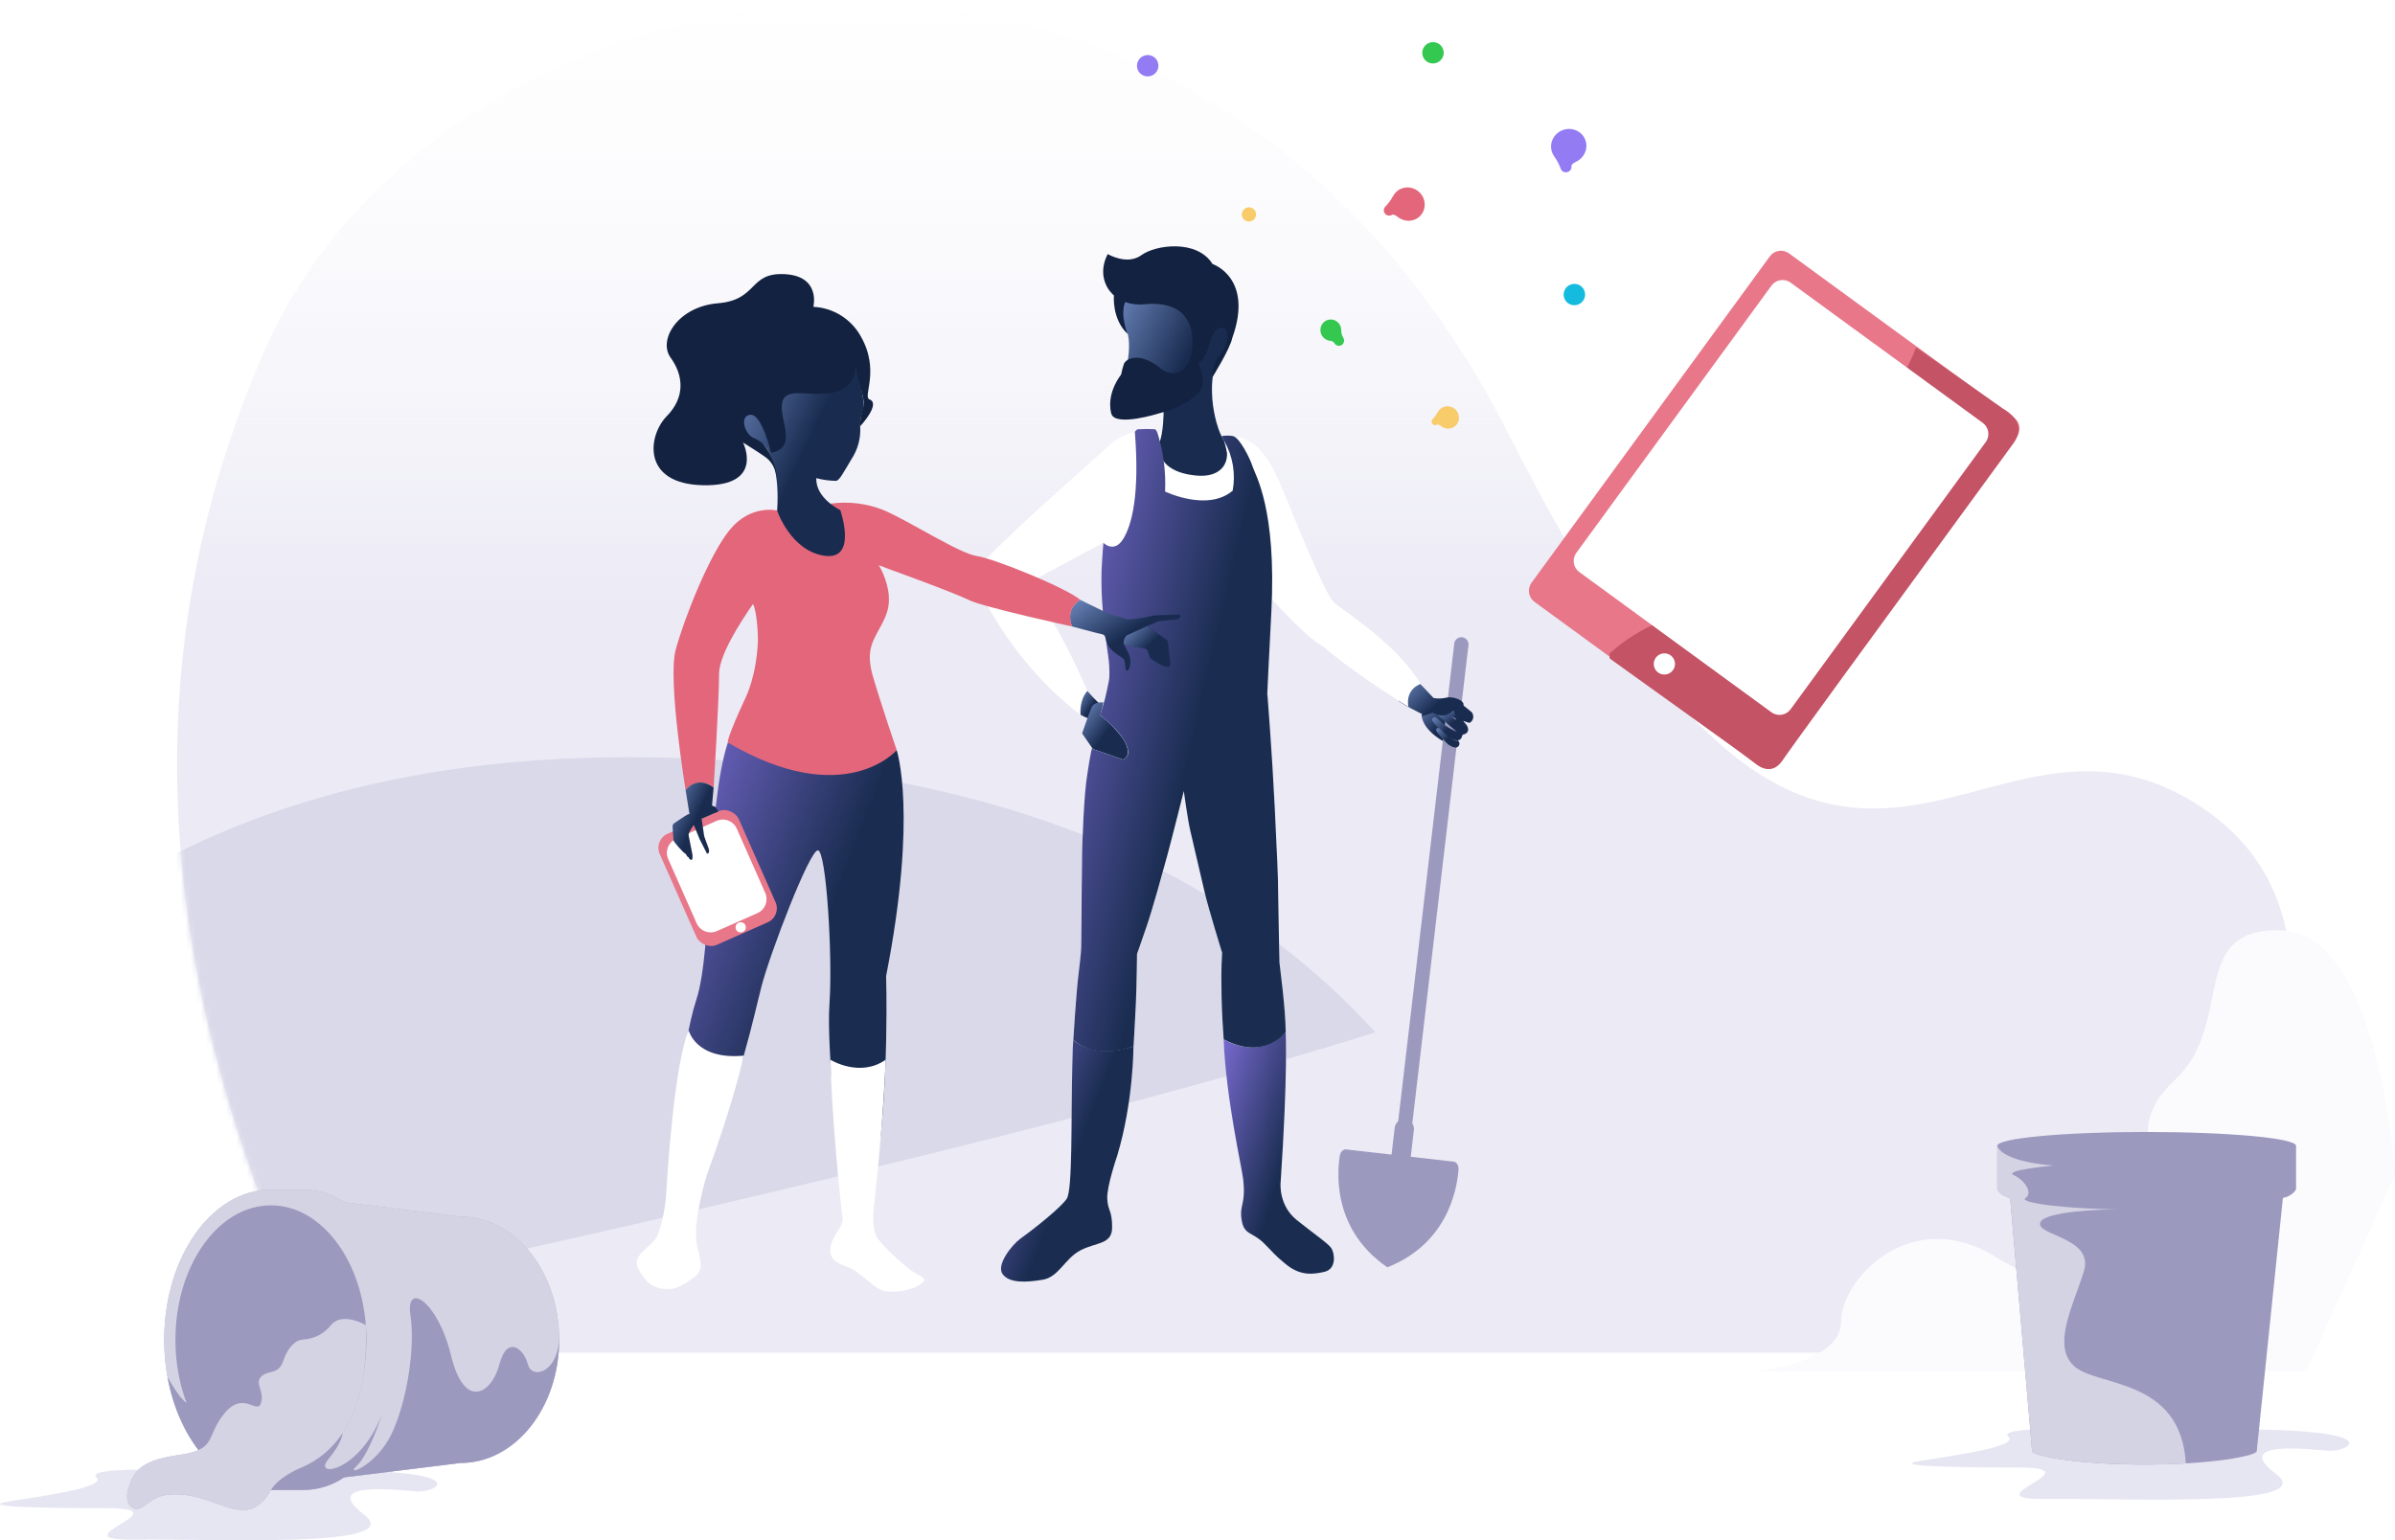 <?xml version="1.0" encoding="UTF-8"?>
<svg width="471px" height="303px" viewBox="0 0 471 303" version="1.1" xmlns="http://www.w3.org/2000/svg" xmlns:xlink="http://www.w3.org/1999/xlink">
    <!-- Generator: sketchtool 52.4 (67378) - http://www.bohemiancoding.com/sketch -->
    <title>33688281-5770-443C-AD0D-9DD757B60862</title>
    <desc>Created with sketchtool.</desc>
    <defs>
        <linearGradient x1="50%" y1="6.192%" x2="50%" y2="52.423%" id="linearGradient-1">
            <stop stop-color="#FFFFFF" stop-opacity="0" offset="0%"></stop>
            <stop stop-color="#EBEAF5" offset="100%"></stop>
        </linearGradient>
        <path d="M390,266 C423.333,210 425.333,173.667 396,157 C352,132 326,211 263,86 C200,-39 53,-11 18,69 C-17,149 9,221 30,266 C30,266 150,266 390,266 Z" id="path-2"></path>
        <linearGradient x1="-42.306%" y1="0%" x2="47.656%" y2="78.898%" id="linearGradient-4">
            <stop stop-color="#98B6F7" offset="0%"></stop>
            <stop stop-color="#192C50" offset="87%"></stop>
            <stop stop-color="#192C50" offset="100%"></stop>
        </linearGradient>
        <linearGradient x1="-24.123%" y1="0%" x2="64.565%" y2="61.981%" id="linearGradient-5">
            <stop stop-color="#937BF3" offset="0%"></stop>
            <stop stop-color="#1A2D51" offset="87%"></stop>
            <stop stop-color="#1A2D51" offset="100%"></stop>
        </linearGradient>
        <filter x="-73.1%" y="-53.6%" width="246.2%" height="207.1%" filterUnits="objectBoundingBox" id="filter-6">
            <feGaussianBlur stdDeviation="1" in="SourceGraphic"></feGaussianBlur>
        </filter>
        <filter x="-71.0%" y="-71.4%" width="241.9%" height="242.9%" filterUnits="objectBoundingBox" id="filter-7">
            <feGaussianBlur stdDeviation="1" in="SourceGraphic"></feGaussianBlur>
        </filter>
        <filter x="-106.5%" y="-107.1%" width="312.9%" height="314.3%" filterUnits="objectBoundingBox" id="filter-8">
            <feGaussianBlur stdDeviation="1" in="SourceGraphic"></feGaussianBlur>
        </filter>
        <filter x="-212.9%" y="-214.3%" width="525.8%" height="528.6%" filterUnits="objectBoundingBox" id="filter-9">
            <feGaussianBlur stdDeviation="3" in="SourceGraphic"></feGaussianBlur>
        </filter>
        <filter x="0.0%" y="0.0%" width="100.0%" height="100.0%" filterUnits="objectBoundingBox" id="filter-10">
            <feGaussianBlur stdDeviation="0" in="SourceGraphic"></feGaussianBlur>
        </filter>
        <filter x="0.0%" y="0.0%" width="100.0%" height="100.0%" filterUnits="objectBoundingBox" id="filter-11">
            <feGaussianBlur stdDeviation="0" in="SourceGraphic"></feGaussianBlur>
        </filter>
        <filter x="0.0%" y="0.0%" width="100.0%" height="100.0%" filterUnits="objectBoundingBox" id="filter-12">
            <feGaussianBlur stdDeviation="0" in="SourceGraphic"></feGaussianBlur>
        </filter>
        <filter x="0.0%" y="0.0%" width="100.0%" height="2.8%" filterUnits="objectBoundingBox" id="filter-13">
            <feGaussianBlur stdDeviation="0" in="SourceGraphic"></feGaussianBlur>
        </filter>
        <filter x="0.0%" y="0.0%" width="100.0%" height="100.0%" filterUnits="objectBoundingBox" id="filter-14">
            <feGaussianBlur stdDeviation="0" in="SourceGraphic"></feGaussianBlur>
        </filter>
        <filter x="0.0%" y="0.0%" width="100.0%" height="100.0%" filterUnits="objectBoundingBox" id="filter-15">
            <feGaussianBlur stdDeviation="0" in="SourceGraphic"></feGaussianBlur>
        </filter>
    </defs>
    <g id="Marketing" stroke="none" stroke-width="1" fill="none" fill-rule="evenodd">
        <g id="1a-Home" transform="translate(-306, -2308)">
            <g id="Section-1" transform="translate(0, 708)">
                <g id="4" transform="translate(306, 1585)">
                    <g id="illu4-Home">
                        <g id="Group-16" transform="translate(34, 15)">
                            <mask id="mask-3" fill="white">
                                <use xlink:href="#path-2"></use>
                            </mask>
                            <use id="Mask" fill="url(#linearGradient-1)" xlink:href="#path-2"></use>
                            <g mask="url(#mask-3)">
                                <g transform="translate(-89, 48)">
                                    <path d="M365.836,271.256 C365.836,271.256 378.082,109.063 190.693,101.21 C3.304,93.357 0.919,268.304 0.919,268.304 L365.836,271.256 Z" id="Shape" fill="#DAD9E9" fill-rule="nonzero"></path>
                                    <path d="M151.479,199.203 C151.479,199.203 318.326,162.754 358.831,142.654 C399.335,122.555 487.618,133.693 467.519,200.425 L459.63,221.063 L121.304,221.679 L151.479,199.203" id="Shape" fill="#EBEAF5" fill-rule="nonzero"></path>
                                    <g id="man" stroke-width="1" fill="none" fill-rule="evenodd" transform="translate(247, 0)">
                                        <path d="M36.507,37.352 C32.892,36.117 28.89,36.997 26.126,39.633 C21.257,44.132 8.741,54.823 0.332,63.557 C-0.002,64.75 -0.002,66.013 0.332,67.207 C0.92,68.964 7.176,82.461 20.477,92.627 C20.477,92.627 20.281,89.693 21.846,87.936 C21.846,87.936 15.782,73.463 11.087,68.964 C11.087,68.964 9.718,67.011 11.087,66.226 C12.455,65.441 24.949,58.784 24.949,58.784 L37.885,38.999 L36.507,37.352 Z" id="Shape" fill="#FFFFFF" fill-rule="nonzero"></path>
                                        <path d="M50.597,40.363 C50.597,40.363 60.065,47.167 56.268,77.843 C56.268,77.843 55.643,87.881 57.181,95.867 C58.719,103.852 59.531,124.768 59.531,138.206 C59.531,144.439 60.617,148.773 60.809,153.925 C61.023,159.706 60.745,167.559 59.942,179.933 C59.942,179.933 56.748,184.921 52.048,181.129 C52.048,181.129 47.343,159.159 48.338,139.424 L40.805,107.634 C40.805,107.634 35.621,129.167 31.606,139.666 C31.606,139.666 31.574,170.643 27.043,181.188 C27.043,181.188 23.238,184.902 19.45,180.773 C19.45,180.773 17.47,163.279 20.687,138.922 C20.687,138.922 20.354,118.909 21.558,106.731 C22.763,94.552 26.892,87.891 26.121,82.429 C25.35,76.967 19.45,44.835 37.451,40.82 L50.597,40.363 Z" id="Shape" fill="#FFFFFF" fill-rule="nonzero"></path>
                                        <path d="M46.403,30.398 C46.403,30.33 46.403,30.261 46.403,30.193 C46.239,27.843 46.367,25.091 47.398,22.86 L48.981,20.989 L50.2,16.805 L49.05,15.893 C49.41,13.858 49.798,8.186 43.442,6.666 C35.649,4.805 30.807,8.574 29.179,10.435 C28.161,11.599 28.325,15.651 29.785,17.677 C30.328,19.812 29.872,23.271 29.416,24.266 L28.307,26.921 L39.454,30.936 L36.835,33.045 C36.835,33.045 36.835,37.151 35.959,39.2 C35.959,39.2 34.791,44.675 43.077,45.533 C48.439,46.122 50.378,42.663 48.767,38.776 C46.933,35.91 46.481,31.397 46.403,30.398 Z" id="Shape" fill="url(#linearGradient-4)" fill-rule="nonzero"></path>
                                        <path d="M35.567,23.951 C31.976,21.35 29.457,22.5 29.028,23.599 C28.798,24.27 28.618,24.956 28.49,25.653 C25.729,29.394 26.299,32.497 26.55,33.373 C27.317,36.047 35.954,33.309 35.954,33.309 C41.056,31.986 42.968,29.914 42.968,29.914 C46.194,27.82 43.616,23.577 43.616,23.577 C43.068,23.193 42.89,23.079 42.543,22.824 C42.196,22.568 42.087,22.463 42.155,22.303 C40.015,27.701 36.26,24.489 36.26,24.489 L35.567,23.951 Z" id="Shape" fill="#122240" fill-rule="nonzero"></path>
                                        <path d="M42.155,22.247 L42.195,22.157 C42.184,22.188 42.171,22.218 42.155,22.247 Z" id="Shape" fill="#58595B" fill-rule="nonzero"></path>
                                        <path d="M46.454,3.933 C43.415,-0.949 35.284,0.137 32.464,2.195 C29.644,4.253 25.852,1.98 25.852,1.98 C24.223,5.037 24.903,8.213 27.066,10.125 C27.066,10.125 26.61,14.761 29.767,17.695 C29.767,17.695 28.211,14.045 29.279,11.421 C30.509,11.853 31.821,11.999 33.116,11.85 C36.803,11.467 38.934,12.438 40.07,13.305 C41.124,14.154 43.465,16.728 42.155,22.24 C42.155,22.24 42.155,23.294 43.616,23.558 C43.616,23.558 45.012,22.874 45.897,19.552 C46.782,16.23 48.119,16.226 48.854,16.645 C49.588,17.065 49.766,19.465 47.941,21.779 C46.116,24.092 46.435,26.209 46.435,26.209 C46.435,26.209 49.921,20.601 50.332,18.503 C54.603,6.616 46.454,3.933 46.454,3.933 Z" id="Shape" fill="#122240" fill-rule="nonzero"></path>
                                        <path d="M21.846,87.927 C21.846,87.927 24.059,90.519 24.798,90.834 L23.94,94.114 C22.762,93.69 21.613,93.19 20.5,92.618 C20.5,92.618 20.199,89.702 21.846,87.927 Z" id="Shape" fill="url(#linearGradient-4)" fill-rule="nonzero"></path>
                                        <path d="M24.985,90.199 C24.985,90.199 23.201,89.875 22.631,91.249 C22.06,92.622 20.806,96.268 20.806,96.268 L22.918,99.339 L28.85,101.429 C28.85,101.429 30.488,100.972 29.489,98.49 C28.49,96.008 24.337,92.627 24.337,92.627 L24.985,90.199 Z" id="Shape" fill="url(#linearGradient-4)" fill-rule="nonzero"></path>
                                        <path d="M87.597,92.764 C87.597,92.764 87.47,95.205 91.704,97.76 L93.223,97.495 L95.149,96.473 L96.358,94.53 L95.4,93.471 L95.359,92.476 L97.184,93.585 L97.471,92.139 C97.471,92.139 95.742,90.692 94.734,89.962 C93.725,89.232 87.597,92.764 87.597,92.764 Z" id="Shape" fill="url(#linearGradient-4)" fill-rule="nonzero"></path>
                                        <path d="M83.372,181.147 C82.558,180.995 82.02,180.214 82.167,179.4 L93.976,78.797 C93.966,78.245 94.277,77.738 94.773,77.497 C95.27,77.256 95.861,77.326 96.287,77.676 C96.714,78.026 96.898,78.591 96.76,79.125 L84.951,179.746 C84.89,180.563 84.191,181.184 83.372,181.147 Z" id="Shape" fill="#9B99BE" fill-rule="nonzero"></path>
                                        <path d="M97.453,92.139 C97.743,92.525 97.816,93.032 97.649,93.485 C97.444,93.941 97.102,94.219 96.906,94.197 C96.709,94.174 92.585,92.709 92.585,92.709 C92.585,92.709 91.813,92.44 92.366,91.906 C92.822,91.45 97.179,92.704 97.179,92.704 L97.453,92.139 Z" id="Shape" fill="url(#linearGradient-4)" fill-rule="nonzero"></path>
                                        <path d="M96.358,94.53 C96.358,94.53 96.901,95.246 96.659,95.871 C96.417,96.496 95.432,96.601 95.149,96.473 C94.866,96.346 90.924,92.86 90.718,92.636 C90.513,92.412 90.44,91.5 91.722,92.034 C93.004,92.568 96.075,94.826 96.075,94.826 L96.358,94.53 Z" id="Shape" fill="url(#linearGradient-4)" fill-rule="nonzero"></path>
                                        <path d="M94.925,95.821 C95.198,95.917 95.409,96.136 95.495,96.412 C95.58,96.688 95.53,96.989 95.359,97.222 C94.766,98.221 93.045,97.149 92.721,96.934 C92.397,96.72 89.527,94.009 89.623,93.581 C89.719,93.152 90.111,92.773 90.892,93.549 C93.096,95.743 94.852,96.008 94.852,96.008 L94.925,95.821 Z" id="Shape" fill="url(#linearGradient-4)" fill-rule="nonzero"></path>
                                        <path d="M89.92,89.305 C90.75,89.459 91.603,89.438 92.425,89.246 C93.652,88.917 95.975,89.729 95.811,90.674 C95.811,90.674 95.71,92.458 95.811,94.511 C95.911,96.565 95.724,96.656 95.436,96.692 C95.058,96.733 94.474,95.237 94.355,93.996 C94.227,92.627 93.994,91.609 93.68,91.892 C92.352,93.074 91.047,92.933 89.765,92.189 L88.619,92.572 L88.464,92.627 L88.159,92.727 L87.629,92.905 C87.595,92.755 87.595,92.599 87.629,92.449 C87.629,92.449 86.019,91.637 85.594,91.413 C84.722,90.963 83.875,90.465 83.057,89.921 L83.454,87.608 L86.776,85.988 L89.92,89.305 Z" id="Shape" fill="url(#linearGradient-4)" fill-rule="nonzero"></path>
                                        <path d="M83.76,172.133 L83.76,172.133 C84.808,172.133 85.658,172.983 85.658,174.032 L85.658,181.045 C85.658,182.093 84.808,182.943 83.76,182.943 L83.76,182.943 C82.712,182.943 81.862,182.093 81.862,181.045 L81.862,174.032 C81.862,172.983 82.712,172.133 83.76,172.133 Z" id="Rectangle-path" fill="#9B99BE" fill-rule="nonzero" transform="translate(83.76, 177.538) rotate(6.7) translate(-83.76, -177.538) "></path>
                                        <path d="M94.04,180.536 L83.326,179.322 L72.581,178.099 C72.581,178.099 71.6,178.195 71.449,179.532 C71.299,180.869 69.168,193.289 80.799,201.274 L80.799,201.306 L80.826,201.306 C93.967,196.141 94.67,183.552 94.82,182.219 C94.971,180.887 94.04,180.536 94.04,180.536 Z" id="Shape" fill="#9B99BE" fill-rule="nonzero"></path>
                                        <path d="M48.776,38.785 C48.776,38.785 54.48,34.377 59.901,47.495 C65.504,61.056 68.867,69.228 70.477,70.638 C72.088,72.048 82.957,78.893 87.387,86.54 C87.387,86.54 84.367,87.453 84.969,91.03 C84.969,91.03 75.15,85.13 68.086,79.093 C68.086,79.093 65.244,78.085 55.767,67.23 L48.776,38.785 Z" id="Shape" fill="#FFFFFF" fill-rule="nonzero"></path>
                                        <path d="M94.565,97.605 C94.779,97.695 94.939,97.881 94.994,98.106 C95.05,98.332 94.996,98.571 94.848,98.75 C94.323,99.526 92.991,98.586 92.744,98.399 C92.498,98.212 90.303,95.903 90.408,95.565 C90.513,95.228 90.837,94.94 91.426,95.597 C93.096,97.459 94.496,97.756 94.496,97.756 L94.565,97.605 Z" id="Shape" fill="url(#linearGradient-4)" fill-rule="nonzero"></path>
                                        <path d="M48.639,156.453 C48.639,156.453 55.484,160.87 60.84,155.006 C60.84,155.006 61.297,163.146 59.832,184.825 C59.832,184.825 59.481,189.137 62.967,191.961 C66.111,194.507 69.168,196.57 69.811,197.523 C70.454,198.477 70.934,201.63 68.442,202.196 C66.111,202.734 63.628,202.994 60.799,200.631 C58.299,198.536 58.974,198.97 56.583,196.588 C54.192,194.206 52.609,195.055 52.153,191.82 C51.737,188.881 53.065,188.986 52.463,183.839 C52.23,181.759 49.091,168.047 48.639,156.453 Z" id="Shape" fill="url(#linearGradient-5)" fill-rule="nonzero"></path>
                                        <path d="M19.067,156.571 C19.067,156.571 22.873,160.477 30.908,157.844 C30.908,157.844 30.908,168.741 27.714,179.345 C27.714,179.345 25.633,185.354 25.752,187.804 C25.87,190.255 26.71,190.008 26.71,193.44 C26.71,196.871 23.58,196.337 20.472,197.971 C17.365,199.604 16.224,203.232 13.035,203.752 C9.846,204.272 6.551,204.477 5.187,202.661 C3.822,200.845 7.058,196.843 8.655,195.68 C12.433,192.942 16.745,189.36 17.78,187.823 C18.967,186.098 18.62,171.898 18.88,161.499 C18.971,158.091 18.962,158.177 19.067,156.571 Z" id="Shape" fill="url(#linearGradient-5)" fill-rule="nonzero"></path>
                                        <path d="M31.182,36.991 C31.182,36.991 31.428,36.444 31.852,36.444 C32.928,36.374 34.007,36.374 35.083,36.444 C35.083,36.444 35.375,36.339 35.754,37.557 C36.833,41.165 37.295,44.929 37.123,48.691 C37.123,48.691 45.45,52.733 50.414,48.531 C51.03,45.191 50.45,41.74 48.776,38.785 L48.224,37.799 C48.942,37.664 49.679,37.655 50.401,37.772 C51.742,37.954 53.855,42.216 54.343,43.799 C54.831,45.383 59.075,52.076 58.025,72.327 C56.976,92.577 57.249,88.593 57.249,88.593 C57.249,88.593 58.162,100.151 58.691,110.828 C59.221,121.505 59.289,123.924 59.316,124.855 C59.344,125.785 59.567,140.483 59.622,141.359 C59.677,142.235 60.79,150.028 60.85,155.006 C60.85,155.006 56.775,160.787 48.648,156.453 C48.648,156.453 48.261,151.128 48.229,147.975 C48.197,144.822 48.133,142.956 48.338,139.415 C48.338,139.415 45.683,130.786 44.939,127.647 C44.195,124.508 42.516,117.221 42.064,115.327 C41.612,113.434 40.805,107.625 40.805,107.625 C40.805,107.625 38.469,116.952 37.547,120.319 C36.625,123.687 34.773,130.449 33.477,134.282 C32.181,138.114 31.606,139.657 31.606,139.657 C31.606,139.657 31.542,145.803 31.378,149.471 C31.214,153.14 30.922,157.844 30.922,157.844 C30.922,157.844 23.854,160.774 19.081,156.571 C19.081,156.571 19.583,148.007 20.085,143.795 C20.587,139.584 20.664,138.826 20.65,137.22 C20.637,135.614 20.774,120.675 20.81,119.484 C20.847,118.293 21.116,108.364 21.864,104.08 C21.864,104.08 22.444,100.105 22.777,99.106 L22.95,99.357 L28.882,101.447 C29.575,101.159 29.975,100.429 29.845,99.69 C29.731,98.294 28.448,96.524 27.185,95.26 C25.921,93.996 24.374,92.627 24.374,92.627 L25.286,89.547 C25.286,89.547 26.085,86.266 26.158,85.221 C26.217,83.793 26.137,82.363 25.921,80.95 C25.679,79.321 25.099,75.42 24.903,72.514 C24.658,69.829 24.563,67.133 24.62,64.437 C24.73,61.627 24.99,58.779 24.99,58.779 C24.99,58.779 27.052,60.869 28.823,58.122 C30.593,55.375 32.154,49.279 31.182,36.991 Z" id="Shape" fill="url(#linearGradient-5)" fill-rule="nonzero"></path>
                                    </g>
                                    <g id="woman" stroke-width="1" fill="none" fill-rule="evenodd" transform="translate(180, 5)">
                                        <path d="M51.348,94.59 C51.348,94.59 55.528,107.033 49.263,139.005 C49.263,139.005 49.897,159.83 47.438,176.421 C47.438,176.421 45.243,179.989 40.219,176.421 C40.219,176.421 37.481,153.606 38.125,144.389 C38.768,135.172 37.495,114.274 35.843,114.274 C34.192,114.274 26.425,134.575 24.751,141.058 C23.076,147.542 20.777,159.264 14.284,174.103 C14.284,174.103 11.09,177.872 7.439,173.683 C7.439,173.683 8.808,153.177 11.966,143.568 C15.123,133.959 13.932,106.12 18.121,93.111 L51.348,94.59 Z" id="Shape" fill="url(#linearGradient-5)" fill-rule="nonzero"></path>
                                        <path d="M107.061,67.943 C106.819,67.797 105.181,67.943 105.181,67.943 C105.181,67.943 101.841,67.979 101.211,68.221 C99.76,68.545 98.287,68.762 96.804,68.869 C94.978,68.285 93.299,67.838 93.299,67.838 L91.743,67.108 C89.339,65.958 87.45,64.995 87.45,64.995 C84.283,66.847 85.821,70.229 85.821,70.229 C85.821,70.229 90.945,71.62 91.752,71.775 C92.56,71.93 92.254,72.688 92.93,73.975 C93.605,75.261 95.54,76.201 95.973,76.635 C96.407,77.068 96.215,78.862 96.507,78.916 C96.799,78.971 97.42,78.533 97.292,76.79 C97.201,75.663 96.416,74.6 96.014,73.737 C96.336,73.915 96.687,74.035 97.05,74.093 C98.565,74.321 100.303,74.431 100.527,74.655 C100.81,75.209 101.035,75.792 101.198,76.393 C101.198,76.393 103.329,78.131 104.62,78.131 C104.744,78.152 104.871,78.116 104.967,78.034 C105.062,77.953 105.118,77.833 105.117,77.707 C105.172,77.1 104.624,73.076 104.624,73.076 C104.624,73.076 101.887,70.977 100.568,70.178 C101.229,69.942 101.875,69.666 102.503,69.352 C102.84,69.065 106.153,68.951 106.609,68.805 C107.066,68.659 107.303,68.089 107.061,67.943 Z" id="Shape" fill="url(#linearGradient-4)" fill-rule="nonzero"></path>
                                        <path d="M100.582,70.183 L96.607,71.976 C96.607,71.976 95.759,72.793 96.028,73.751 C96.028,73.751 96.941,74.308 99.468,74.413 C99.468,74.413 100.559,74.563 100.732,75.02 C100.906,75.476 101.189,76.388 101.189,76.388 C101.932,77.011 102.762,77.521 103.653,77.903 C104.907,78.382 105.122,78.173 105.108,77.693 C105.094,77.214 104.629,73.08 104.629,73.08 L100.582,70.183 Z" id="Shape" fill="url(#linearGradient-4)" fill-rule="nonzero"></path>
                                        <path d="M87.459,65.018 C84.721,62.64 70.603,56.919 67.072,56.376 C63.54,55.833 53.839,49.495 48.706,47.323 C45.41,46.02 41.832,45.591 38.321,46.077 L39.361,47.332 L27.84,47.432 C27.84,47.432 22.73,46.155 18.591,51.133 C14.452,56.111 9.465,68.928 7.873,74.86 C6.28,80.792 9.83,102.411 9.83,102.411 C10.486,101.601 11.442,101.09 12.479,100.995 C13.517,100.9 14.55,101.228 15.342,101.904 C15.342,101.904 16.41,84.912 16.41,79.578 C16.41,75.928 20.517,69.503 23.072,65.83 C23.834,66.984 24.108,72.013 24.048,73.249 C23.747,80.016 21.685,84.118 21.685,84.118 C17.674,92.746 18.144,93.08 18.144,93.08 C41.072,106.522 51.348,94.576 51.348,94.576 C51.348,94.576 48.295,85.628 46.689,80.135 C45.083,74.641 46.84,72.916 48.542,69.549 C49.797,67.076 49.911,65.83 49.765,63.822 C49.496,61.833 48.839,59.917 47.83,58.182 L49.879,58.967 C49.879,58.967 62.609,63.571 65.466,65.004 C68.322,66.437 85.821,70.238 85.821,70.238 C84.466,66.441 87.459,65.018 87.459,65.018 Z" id="Shape" fill="#E3667A" fill-rule="nonzero"></path>
                                        <path d="M44.892,26.685 C44.892,25.877 44.171,22.122 44.171,22.122 C43.266,16.829 38.678,12.958 33.309,12.958 C27.939,12.958 23.351,16.829 22.447,22.122 C22.435,22.169 22.426,22.216 22.419,22.263 C22.417,22.285 22.417,22.306 22.419,22.327 C22.125,24.29 22.152,26.287 22.497,28.241 L21,28.346 L21,32.726 L25.189,34.478 C25.358,34.697 25.531,34.934 25.723,35.131 C26.635,36.454 28.337,39.99 27.831,47.451 C27.831,47.451 30.477,55.349 37.116,56.325 C43.755,57.302 40.242,47.341 40.242,47.341 C40.242,47.341 35.341,44.996 35.542,41.062 C36.796,41.399 38.086,41.577 39.384,41.592 C40.055,41.592 40.858,39.981 42.469,37.294 C43.721,35.392 44.316,33.132 44.161,30.86 C44.116,28.829 44.892,27.488 44.892,26.685 Z" id="Shape" fill="url(#linearGradient-4)" fill-rule="nonzero"></path>
                                        <path d="M27.831,41.688 C27.831,41.943 27.831,42.203 27.831,42.468 C27.847,42.208 27.847,41.947 27.831,41.688 Z" id="Shape" fill="#292758" fill-rule="nonzero"></path>
                                        <path d="M45.996,25.571 C44.568,25.042 48.218,19.84 44.171,12.973 C42.251,9.658 38.78,7.544 34.954,7.361 C34.954,7.361 36.487,1.32 29.341,0.932 C22.196,0.544 24.117,5.997 16.186,6.658 C8.256,7.32 4.368,13.895 6.883,17.358 C9.397,20.821 9.812,25.115 6.121,28.875 C2.429,32.635 1.079,42.212 13.271,42.454 C25.463,42.696 21.128,34.058 21.128,34.058 C22.114,34.706 23.51,35.509 25.458,36.869 C27.406,38.229 27.785,40.519 27.845,41.692 C27.764,39.069 26.841,36.541 25.212,34.483 C25.212,34.483 24.71,33.785 23.122,33.114 C21.534,32.443 20.307,28.756 22.588,28.588 C24.87,28.419 26.644,36.066 26.644,36.066 C32.088,35.026 28.105,29.473 28.83,26.201 C29.556,22.93 34.278,25.211 38.923,24.203 C43.568,23.194 43.18,19.078 43.18,19.078 C43.18,19.078 45.115,26.005 44.901,26.676 C43.956,29.632 44.18,30.832 44.18,30.832 C44.18,30.832 48.286,26.425 45.996,25.571 Z" id="Shape" fill="#122240" fill-rule="nonzero"></path>
                                        <rect id="Rectangle-path" fill="#E8778A" fill-rule="nonzero" transform="translate(16.127, 119.729) rotate(-23.87) translate(-16.127, -119.729) " x="7.629" y="107.781" width="16.997" height="23.896" rx="3"></rect>
                                        <path d="M11.575,109.399 L20.322,109.399 C21.979,109.399 23.322,110.742 23.322,112.399 L23.322,126.243 C23.322,127.9 21.979,129.243 20.322,129.243 L11.575,129.243 C9.918,129.243 8.575,127.9 8.575,126.243 L8.575,112.399 C8.575,110.742 9.918,109.399 11.575,109.399 Z" id="Rectangle-path" fill="#FFFFFF" fill-rule="nonzero" transform="translate(15.949, 119.321) rotate(-23.87) translate(-15.949, -119.321) "></path>
                                        <path d="M13.481,111.473 L12.983,108.064 L16.268,106.636 L15.776,105.81 C15.537,105.673 15.285,105.561 15.023,105.477 L15.342,101.918 C11.979,99.427 9.83,102.424 9.83,102.424 L10.588,107.106 L10.286,107.206 C9.917,107.329 7.462,109.031 7.462,109.031 C7.318,109.215 7.249,109.447 7.27,109.679 C7.27,110.136 7.462,112.143 7.462,112.358 C7.462,112.572 9.588,115.036 9.83,114.927 C9.83,114.927 10.163,115.648 10.428,115.648 C10.428,115.648 10.597,116.236 11.026,116.14 C11.026,116.14 11.281,116.113 11.185,115.155 C11.185,115.155 10.533,111.865 10.428,111.372 C10.323,110.879 11.048,109.807 11.441,109.287 L12.586,112.075 L14.037,114.927 C14.037,114.927 14.781,114.986 14.284,113.686 C13.786,112.385 13.481,111.473 13.481,111.473 Z" id="Shape" fill="url(#linearGradient-4)" fill-rule="nonzero"></path>
                                        <circle id="Oval" fill="#FFFFFF" fill-rule="nonzero" cx="20.667" cy="129.428" r="1"></circle>
                                        <path d="M38.33,155.482 C38.33,155.482 44.047,159.045 49.167,155.482 C49.167,155.482 48.82,166.702 47.009,183.192 C47.009,183.192 46.137,188.38 47.533,190.493 C48.93,192.606 53.584,196.621 54.633,197.214 C57.312,198.724 57.312,198.724 55.628,199.879 C54.131,200.91 49.655,201.594 47.944,200.618 C46.233,199.641 43.66,197 41.843,196.301 C40.027,195.603 38.024,195.028 38.307,192.514 C38.59,190 40.963,188.335 40.685,186.519 C40.406,184.703 38.513,166.565 38.33,155.482 Z" id="Shape" fill="#FFFFFF" fill-rule="nonzero"></path>
                                        <path d="M10.446,149.682 C10.446,149.682 11.779,155.537 21.256,154.67 C21.256,154.67 19.49,163.188 14.046,177.991 C14.046,177.991 10.966,187.833 12.153,192.323 C13.298,196.676 13.011,197.301 10.715,198.852 C8.858,200.111 7.462,200.887 5.24,200.522 C3.018,200.157 2.155,199.208 0.837,197.182 C-1.011,194.339 1.462,193.472 3.748,190.926 C4.957,189.585 5.92,184.15 6.029,181.828 C6.111,179.665 7.535,156.362 10.446,149.682 Z" id="Shape" fill="#FFFFFF" fill-rule="nonzero"></path>
                                    </g>
                                </g>
                            </g>
                        </g>
                        <g id="premier-plan">
                            <g id="tablette" transform="translate(349, 115.5) rotate(60) translate(-349, -115.5) translate(304, 64)">
                                <path d="M17.378,9.018 L72.119,9.018 C73.61,9.018 74.819,10.227 74.819,11.718 L74.819,91.2 C74.819,92.691 73.61,93.9 72.119,93.9 L17.378,93.9 C15.887,93.9 14.678,92.691 14.678,91.2 L14.678,11.718 C14.678,10.227 15.887,9.018 17.378,9.018 Z" id="Rectangle-path" fill="#E8778A" fill-rule="nonzero" transform="translate(44.749, 51.459) rotate(-23.87) translate(-44.749, -51.459) "></path>
                                <path d="M31.087,11.331 C35.528,16.996 37.081,20.988 35.748,23.306 C33.748,26.784 29.114,36.849 37.506,46.35 C45.898,55.851 61.621,62.645 56.121,72.209 C52.454,78.584 51.43,85.719 53.049,93.612 L53.915,94.114 L82.003,81.414 L86.602,79.443 C88.756,78.373 89.301,76.757 88.235,74.594 C87.17,72.431 76.772,49.016 57.042,4.35 C55.733,1.272 53.378,0.681 49.98,2.575 C49.98,2.575 43.682,5.494 31.087,11.331 Z" id="Path-5" fill="#C35365"></path>
                                <path d="M19.951,13.847 L66.731,13.847 C68.223,13.847 69.431,15.056 69.431,16.547 L69.431,81.635 C69.431,83.127 68.223,84.335 66.731,84.335 L19.951,84.335 C18.459,84.335 17.251,83.127 17.251,81.635 L17.251,16.547 C17.251,15.056 18.459,13.847 19.951,13.847 Z" id="Rectangle-path" fill="#FFFFFF" fill-rule="nonzero" transform="translate(43.341, 49.091) rotate(-23.87) translate(-43.341, -49.091) "></path>
                                <ellipse id="Oval" fill="#FFFFFF" fill-rule="nonzero" cx="60.234" cy="85.334" rx="2.083" ry="2.091"></ellipse>
                            </g>
                            <g id="Colors-dots" transform="translate(275.21, 56.095) rotate(-200) translate(-275.21, -56.095) translate(236.21, 10.595)">
                                <path d="M57.873,27.138 C57.877,27.091 57.888,27.045 57.907,27.002 C58.098,26.538 58.146,26.026 58.044,25.533 C58.044,25.533 58.044,25.519 58.044,25.515 C58.044,25.51 58.044,25.482 58.044,25.482 C58.027,25.405 58.017,25.327 58.017,25.248 C58.019,24.698 58.433,24.243 58.968,24.203 C59.503,24.163 59.977,24.552 60.057,25.096 C60.168,25.409 60.399,25.662 60.695,25.798 L60.8,25.849 L60.839,25.865 C61.706,26.371 62.092,27.444 61.755,28.407 C61.418,29.37 60.455,29.944 59.472,29.769 C58.489,29.593 57.772,28.718 57.773,27.694 C57.78,27.505 57.814,27.317 57.873,27.138 Z" id="Shape-Copy-2" fill="#35C850" fill-rule="nonzero" filter="url(#filter-6)"></path>
                                <path d="M2.897,42.37 C2.935,42.36 2.974,42.353 3.014,42.35 L3.145,42.337 L3.182,42.337 C4.252,42.234 4.323,41.856 4.323,41.856 C4.431,41.321 4.941,40.952 5.502,41.005 C6.063,41.058 6.49,41.515 6.488,42.06 C6.491,42.103 6.491,42.145 6.488,42.187 C6.49,43.048 6.611,43.904 6.848,44.733 C6.847,44.746 6.847,44.759 6.848,44.771 L6.865,44.835 C7.237,46.183 6.714,47.614 5.55,48.436 C4.385,49.259 2.818,49.304 1.605,48.55 C0.391,47.796 -0.218,46.397 0.071,45.03 C0.36,43.663 1.487,42.608 2.908,42.375 L2.897,42.37 Z" id="Shape-Copy" fill="#937BF3" fill-rule="nonzero"></path>
                                <path d="M37.09,42.978 C37.127,42.969 37.164,42.963 37.202,42.96 L37.328,42.946 L37.363,42.946 C38.385,42.849 38.453,42.487 38.453,42.487 C38.556,41.976 39.044,41.623 39.58,41.674 C40.116,41.724 40.524,42.161 40.523,42.683 C40.525,42.723 40.525,42.764 40.523,42.804 C40.524,43.626 40.64,44.444 40.866,45.237 C40.865,45.249 40.865,45.261 40.866,45.274 L40.882,45.334 C41.238,46.623 40.739,47.99 39.625,48.776 C38.512,49.562 37.014,49.605 35.855,48.885 C34.696,48.164 34.113,46.827 34.389,45.521 C34.665,44.214 35.743,43.206 37.101,42.983 L37.09,42.978 Z" id="Shape-Copy-3" fill="#E3667A" fill-rule="nonzero" transform="translate(37.659, 45.533) rotate(64) translate(-37.659, -45.533) "></path>
                                <path d="M44.095,1.797 C44.119,1.791 44.144,1.787 44.17,1.785 L44.254,1.776 L44.277,1.776 C44.962,1.711 45.008,1.469 45.008,1.469 C45.076,1.126 45.403,0.89 45.762,0.924 C46.121,0.958 46.394,1.25 46.393,1.599 C46.395,1.626 46.395,1.654 46.393,1.681 C46.395,2.231 46.472,2.779 46.623,3.31 C46.623,3.318 46.623,3.326 46.623,3.334 L46.634,3.375 C46.872,4.238 46.538,5.154 45.793,5.68 C45.047,6.207 44.044,6.235 43.268,5.753 C42.491,5.27 42.101,4.375 42.286,3.5 C42.471,2.625 43.192,1.95 44.102,1.801 L44.095,1.797 Z" id="Shape-Copy-4" fill="#F8CC6A" fill-rule="nonzero" transform="translate(44.475, 3.508) rotate(64) translate(-44.475, -3.508) "></path>
                                <ellipse id="Oval-7" fill="#15BBDF" filter="url(#filter-7)" cx="12.432" cy="17.9" rx="2.114" ry="2.1"></ellipse>
                                <ellipse id="Oval-7-Copy-2" fill="#937BF3" cx="75.886" cy="88.9" rx="2.114" ry="2.1"></ellipse>
                                <ellipse id="Oval-7-Copy-3" fill="#F8CC6A" filter="url(#filter-8)" cx="67.182" cy="54.6" rx="1.409" ry="1.4"></ellipse>
                                <ellipse id="Oval-7-Copy" fill="#35C850" filter="url(#filter-9)" cx="22.295" cy="72.1" rx="2.114" ry="2.1"></ellipse>
                            </g>
                            <path d="M344.535,284.853 C344.535,284.853 362.062,283.396 362.062,275.015 C362.062,266.634 375.778,251.904 392.54,262.313 C409.303,272.721 426.83,268.345 427.588,258.726 C428.347,249.107 415.396,238.796 427.588,227.568 C439.781,216.34 429.876,197.223 448.921,198.024 C467.965,198.825 471.018,246.06 471.018,246.06 L453.491,284.853 L344.535,284.853 Z" id="Shape" fill="#FBFBFE" fill-rule="nonzero"></path>
                            <g id="pots" transform="translate(0, 237)" fill-rule="nonzero">
                                <g id="Group-19">
                                    <path d="M444.627,59.22 C429.496,58.914 420.616,58.986 416.032,59.087 L407.915,59.122 C402.364,59.029 393.256,59.101 394.958,60.62 C397.385,62.781 381.468,64.669 377.151,65.479 C372.835,66.289 380.926,66.683 396.844,66.683 C412.761,66.683 386.593,73.078 402.51,72.876 C418.428,72.675 456.468,74.66 447.564,67.911 C438.661,61.162 454.579,63.185 458.086,63.387 C461.593,63.588 469.18,59.718 444.627,59.22 Z" id="Shape" fill="#E6E5F2" filter="url(#filter-10)"></path>
                                    <path d="M68.627,67.22 C53.496,66.914 44.616,66.986 40.032,67.087 L31.915,67.122 C26.364,67.029 17.256,67.101 18.958,68.62 C21.385,70.781 5.468,72.669 1.151,73.479 C-3.165,74.289 4.926,74.683 20.844,74.683 C36.761,74.683 10.593,81.078 26.51,80.876 C42.428,80.675 80.468,82.66 71.564,75.911 C62.661,69.162 78.579,71.185 82.086,71.387 C85.593,71.588 93.18,67.718 68.627,67.22 Z" id="Shape-Copy-5" fill="#E6E5F2" filter="url(#filter-11)"></path>
                                    <path d="M422.165,0.681 C405.934,0.681 392.792,1.9 392.792,3.401 L392.792,11.844 C392.792,12.24 393.722,13.333 395.381,13.673 L395.381,14.386 L399.636,63.471 C399.636,64.358 408.345,66.104 421.725,66.104 C435.105,66.104 443.81,64.358 443.81,63.471 L448.956,13.661 C450.615,13.321 451.545,12.228 451.545,11.832 L451.545,3.401 C451.533,1.9 438.383,0.681 422.165,0.681 Z" id="Shape" fill="#9B99BE" filter="url(#filter-12)"></path>
                                    <path d="M416.856,15.876 C417.173,15.876 417.489,15.876 417.806,15.876 C417.806,15.861 417.45,15.861 416.856,15.876 Z" id="Shape" fill="#9B99BE" opacity="0.4" filter="url(#filter-13)"></path>
                                    <path d="M395.381,13.677 L395.381,14.39 L399.636,63.475 C399.636,64.362 408.345,66.108 421.725,66.108 C424.682,66.108 427.41,66.025 429.868,65.882 C428.866,48.987 412.45,50.84 407.934,46.774 C403.417,42.709 407.787,34.725 409.822,28.05 C411.856,21.376 400.238,21.079 401.255,18.467 C402.118,16.246 413.479,15.91 416.856,15.862 C407.486,15.91 396.806,14.675 398.33,13.677 C399.854,12.679 398.207,10.193 396.03,9.176 C393.853,8.159 403.868,7.292 403.868,7.292 C393.129,6.421 392.784,3.389 392.784,3.389 L392.784,11.844 C392.792,12.24 393.722,13.337 395.381,13.677 Z" id="Shape" fill="#D4D3E3" filter="url(#filter-14)"></path>
                                    <ellipse id="Oval" fill="#9B99BE" filter="url(#filter-15)" cx="421.725" cy="3.282" rx="24.23" ry="1.607"></ellipse>
                                </g>
                                <g id="Group-8" transform="translate(25, 12)">
                                    <path d="M65.629,5.339 L42.669,2.508 C40.343,0.919 37.597,0.056 34.78,0.026 L28.276,0.026 C16.697,0.026 7.296,13.252 7.296,29.561 C7.296,45.87 16.681,59.096 28.276,59.096 L34.784,59.096 C37.601,59.068 40.346,58.205 42.673,56.618 L65.633,53.779 C76.321,53.779 84.966,42.933 84.966,29.553 C84.966,16.173 76.305,5.339 65.629,5.339 Z" id="Shape" fill="#B2AFCD"></path>
                                    <path d="M65.629,5.339 L42.669,2.508 C40.343,0.919 37.597,0.056 34.78,0.026 L28.276,0.026 C16.697,0.026 7.296,13.252 7.296,29.561 C7.296,45.87 16.681,59.096 28.276,59.096 L34.784,59.096 C37.601,59.068 40.346,58.205 42.673,56.618 L65.633,53.779 C76.321,53.779 84.966,42.933 84.966,29.553 C84.966,16.173 76.305,5.339 65.629,5.339 Z" id="Shape" fill="#D4D3E3"></path>
                                    <path d="M84.962,29.561 C84.962,29.062 84.962,28.567 84.923,28.077 C85.374,35.748 79.693,37.656 78.822,34.41 C77.952,31.164 74.702,28.67 73.205,34.41 C71.709,40.15 66.341,43.515 63.705,32.664 C61.068,21.814 54.719,18.061 55.716,24.676 C56.714,31.291 54.968,41.9 51.972,48.138 C48.975,54.377 42.673,56.626 45.127,54.389 C47.582,52.152 50.119,44.263 50.119,44.263 C45.626,55.743 36.518,56.76 39.51,53.138 C42.503,49.516 42.356,47.889 42.356,47.889 L11.67,41.951 C10.605,41.302 9.117,38.959 7.953,36.908 C10.268,49.674 18.482,59.111 28.264,59.111 L34.784,59.111 C37.601,59.083 40.346,58.221 42.673,56.633 L65.633,53.795 C76.305,53.787 84.962,42.941 84.962,29.561 Z" id="Shape" fill="#9B99BE"></path>
                                    <ellipse id="Oval" fill="#9B99BE" cx="28.276" cy="29.561" rx="18.775" ry="26.447"></ellipse>
                                    <path d="M46.936,26.671 C46.936,26.671 42.301,23.987 40.108,26.671 C37.915,29.355 35.409,29.442 34.313,29.561 C33.216,29.68 31.649,30.923 30.706,33.741 C29.764,36.56 27.575,35.463 26.32,36.872 C25.065,38.282 27.112,39.695 26.32,42.042 C25.529,44.39 22.896,39.445 19.116,44.081 C15.335,48.716 17.865,51.127 10.185,52.224 C2.506,53.32 1.259,55.47 0.162,59.096 C0.162,59.096 -0.697,62.219 1.548,62.789 C3.131,63.185 4.56,60.596 7.311,60.141 C17.006,58.534 23.146,68.177 28.292,59.096 C29.669,56.788 32.979,55.22 34.131,54.741 L34.526,54.575 C40.223,52.061 47.673,45.245 46.936,26.671 Z" id="Shape" fill="#B2AFCD"></path>
                                    <path d="M46.936,26.671 C46.936,26.671 42.301,23.987 40.108,26.671 C37.915,29.355 35.409,29.442 34.313,29.561 C33.216,29.68 31.649,30.923 30.706,33.741 C29.764,36.56 27.575,35.463 26.32,36.872 C25.065,38.282 27.112,39.695 26.32,42.042 C25.529,44.39 22.896,39.445 19.116,44.081 C15.335,48.716 17.865,51.127 10.185,52.224 C2.506,53.32 1.259,55.47 0.162,59.096 C0.162,59.096 -0.697,62.219 1.548,62.789 C3.131,63.185 4.56,60.596 7.311,60.141 C17.006,58.534 23.146,68.177 28.292,59.096 C29.669,56.788 32.979,55.22 34.131,54.741 L34.526,54.575 C40.223,52.061 47.673,45.245 46.936,26.671 Z" id="Shape" fill="#D4D3E3"></path>
                                </g>
                            </g>
                        </g>
                    </g>
                </g>
            </g>
        </g>
    </g>
</svg>